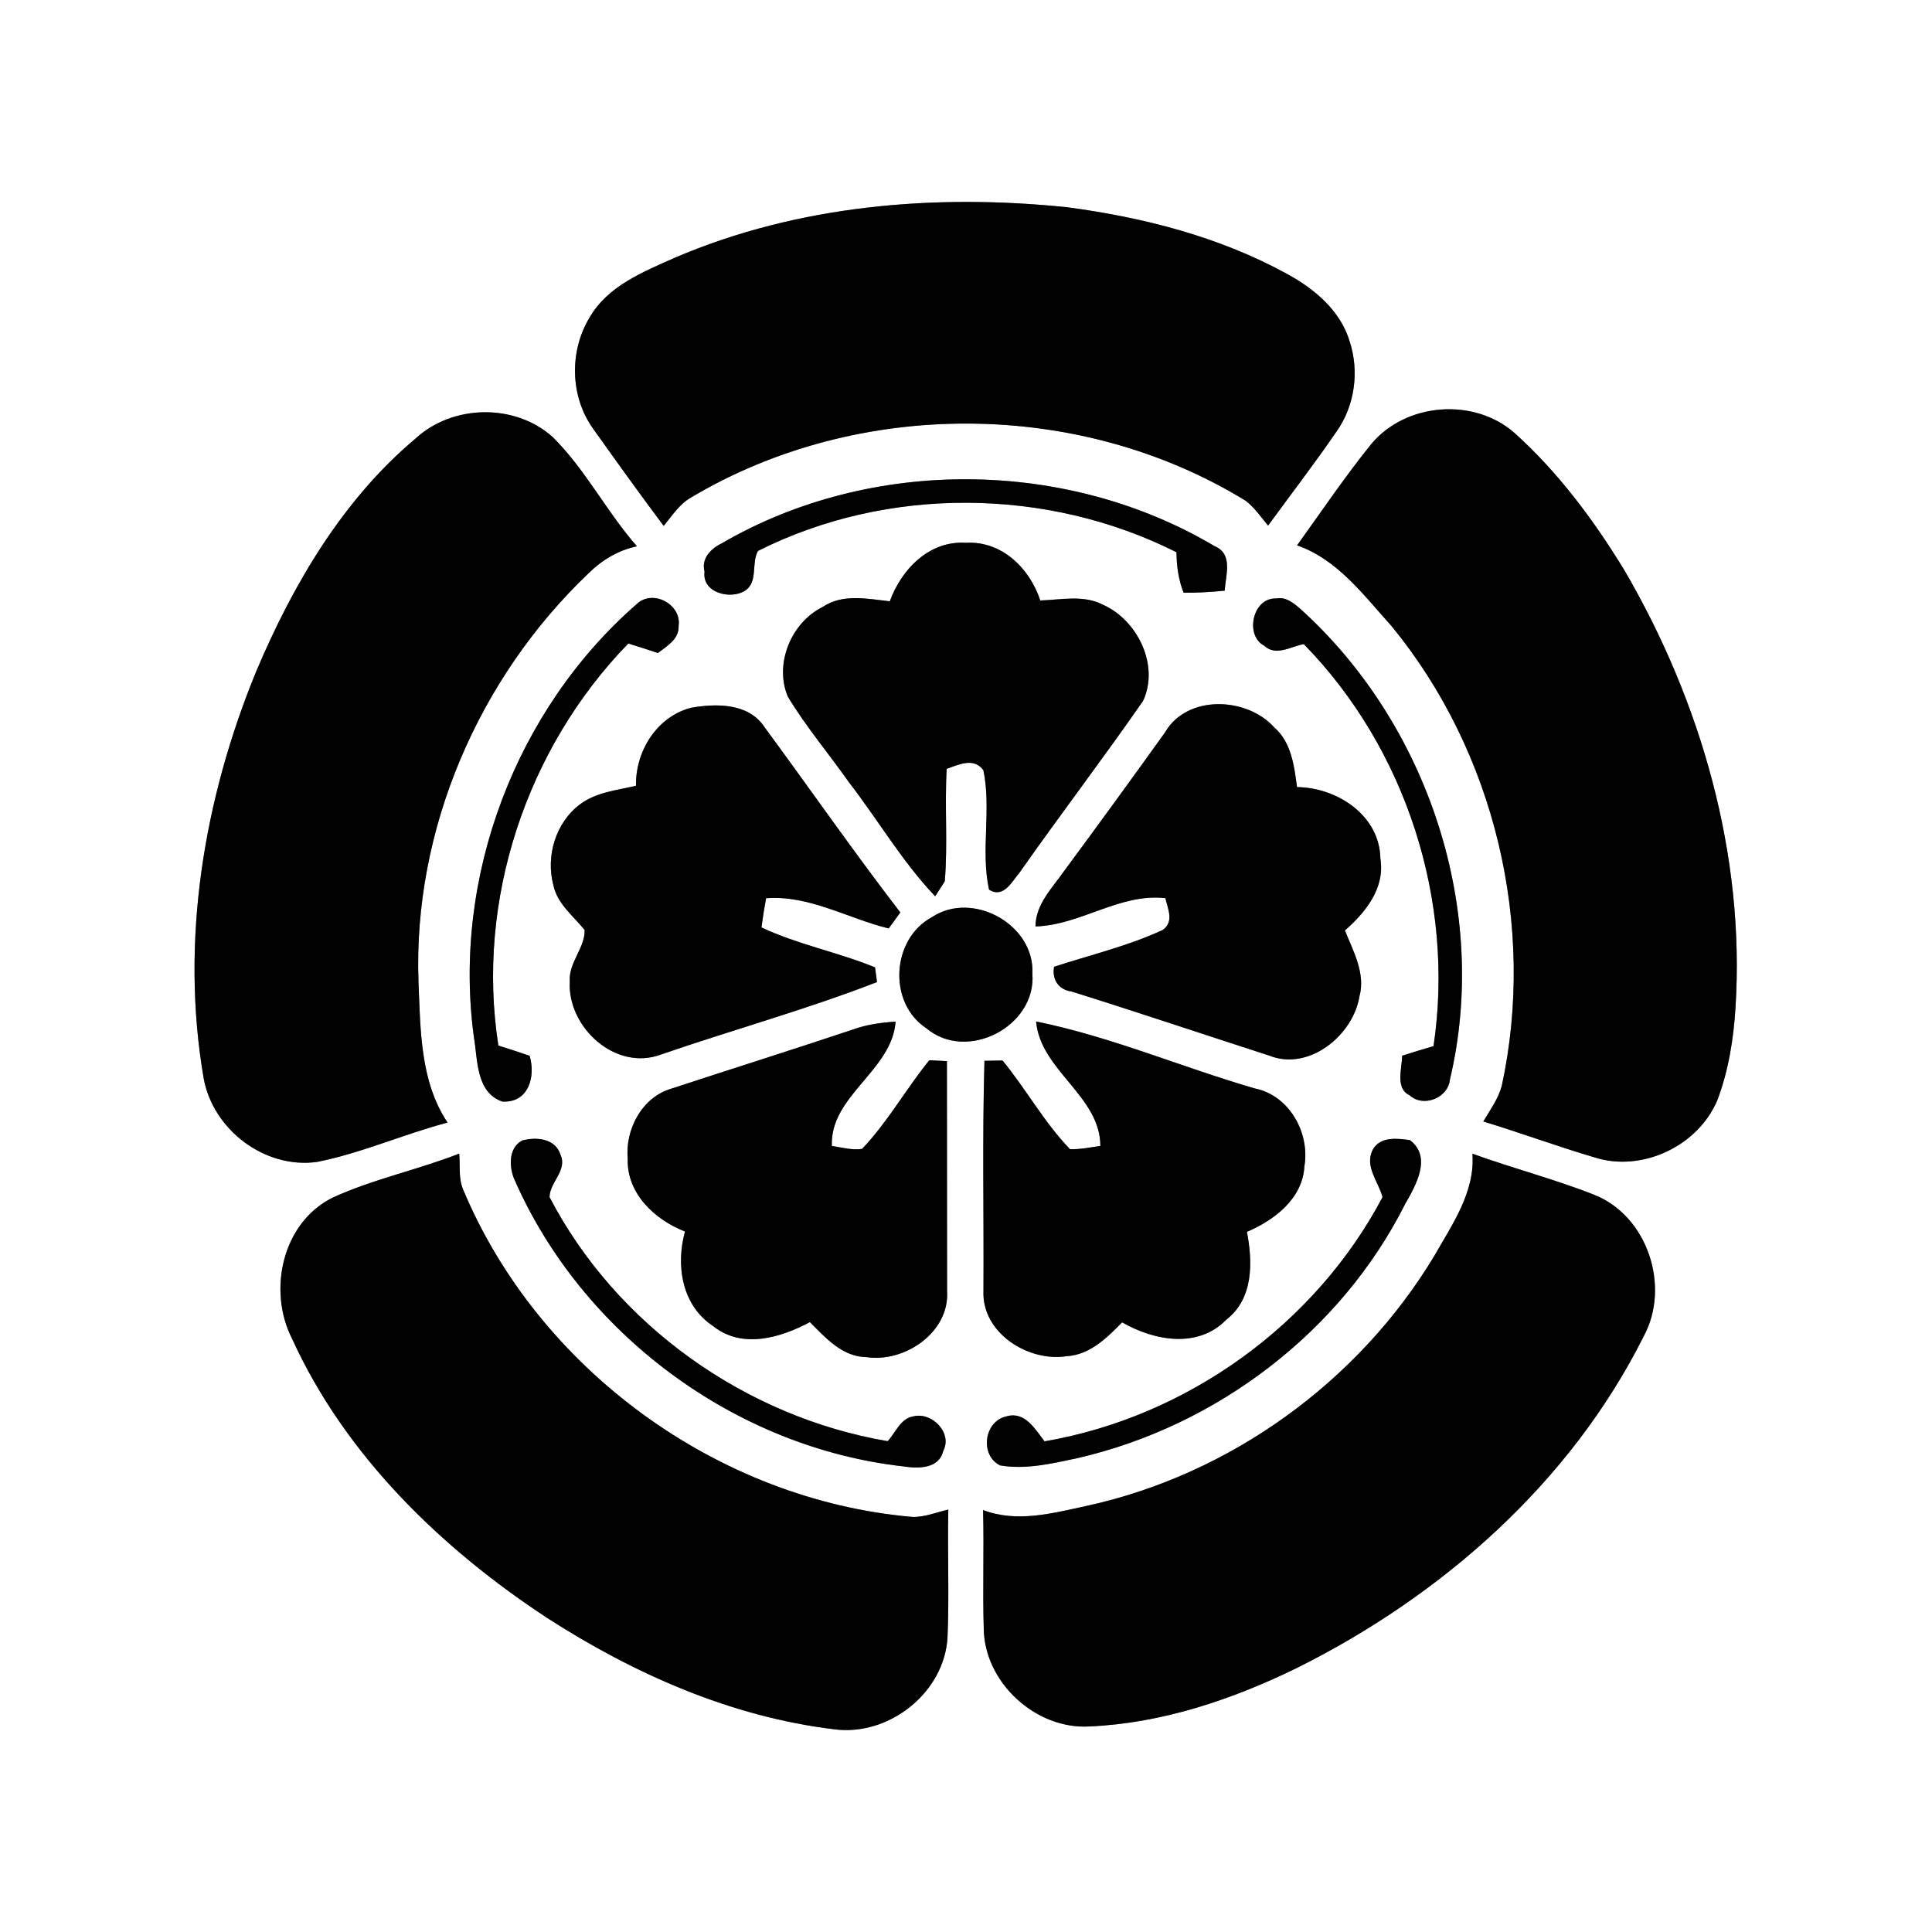 <?xml version="1.0" encoding="UTF-8" ?>
<!DOCTYPE svg PUBLIC "-//W3C//DTD SVG 1.1//EN" "http://www.w3.org/Graphics/SVG/1.1/DTD/svg11.dtd">
<svg width="250pt" height="250pt" viewBox="0 0 250 250" version="1.1" xmlns="http://www.w3.org/2000/svg">
<rect x="0" y="0" width="250" height="250" fill="#808080" stroke="none"/>
<g id="#ffffffff">
<path fill="#ffffff" opacity="1.00" d=" M 0.00 0.00 L 250.00 0.00 L 250.00 250.00 L 0.00 250.00 L 0.00 0.00 M 87.40 33.32 C 83.27 35.16 78.64 36.98 76.28 41.11 C 73.66 45.45 73.77 51.26 76.71 55.42 C 79.73 59.65 82.76 63.89 85.88 68.05 C 86.96 66.75 87.90 65.24 89.41 64.38 C 111.06 51.49 139.73 51.61 161.21 64.81 C 162.35 65.70 163.17 66.91 164.09 68.01 C 167.05 63.95 170.12 59.97 172.96 55.82 C 175.31 52.49 175.91 48.06 174.65 44.20 C 173.47 40.20 170.07 37.36 166.53 35.44 C 157.78 30.64 147.95 28.13 138.10 26.82 C 121.02 25.05 103.31 26.52 87.40 33.32 M 53.77 56.75 C 44.31 64.69 37.90 75.66 33.14 86.91 C 26.36 103.44 23.31 121.79 26.35 139.50 C 27.54 146.18 34.27 151.30 41.04 150.35 C 46.81 149.20 52.22 146.76 57.91 145.26 C 54.35 139.93 54.41 133.22 54.15 127.05 C 53.44 107.34 61.93 87.72 76.16 74.18 C 77.89 72.47 80.02 71.19 82.42 70.69 C 78.47 66.20 75.75 60.72 71.48 56.52 C 66.59 52.17 58.56 52.33 53.77 56.75 M 177.45 57.45 C 174.04 61.67 171.01 66.17 167.84 70.57 C 173.07 72.38 176.45 77.02 180.02 80.96 C 193.48 97.32 198.81 119.89 194.32 140.56 C 193.85 142.23 192.81 143.65 191.94 145.12 C 196.76 146.58 201.49 148.34 206.32 149.76 C 212.49 151.75 219.79 148.26 222.25 142.30 C 223.67 138.50 224.32 134.45 224.57 130.41 C 225.83 110.65 220.11 90.78 210.19 73.78 C 206.24 67.31 201.64 61.12 195.98 56.03 C 190.75 51.41 181.92 52.09 177.45 57.45 M 93.39 70.31 C 91.98 70.99 90.72 72.27 91.17 73.98 C 90.81 76.72 94.51 77.60 96.35 76.47 C 98.16 75.35 97.17 72.91 98.08 71.29 C 114.81 62.86 135.53 63.04 152.24 71.46 C 152.25 73.25 152.50 75.03 153.16 76.70 C 154.93 76.71 156.70 76.61 158.47 76.43 C 158.60 74.46 159.60 71.68 157.18 70.68 C 138.02 59.30 112.67 59.09 93.39 70.31 M 115.14 77.81 C 112.26 77.49 109.03 76.79 106.46 78.54 C 102.37 80.55 100.16 85.92 101.95 90.15 C 104.28 94.02 107.22 97.49 109.82 101.18 C 113.60 106.07 116.74 111.49 121.01 115.98 C 121.32 115.49 121.94 114.53 122.25 114.05 C 122.66 109.21 122.22 104.34 122.50 99.49 C 124.05 98.94 126.01 97.97 127.25 99.66 C 128.31 104.73 126.88 110.07 127.98 115.11 C 129.86 116.32 130.96 114.04 131.96 112.87 C 137.19 105.42 142.72 98.18 147.91 90.70 C 150.05 86.12 147.22 80.27 142.74 78.26 C 140.22 76.94 137.31 77.62 134.61 77.70 C 133.25 73.54 129.63 69.97 125.00 70.24 C 120.26 69.92 116.65 73.65 115.14 77.81 M 163.57 83.54 C 165.10 84.98 167.01 83.65 168.71 83.35 C 181.96 96.89 188.29 116.64 185.50 135.37 C 184.14 135.76 182.78 136.18 181.44 136.61 C 181.43 138.26 180.50 140.83 182.41 141.73 C 184.17 143.36 187.38 142.07 187.61 139.73 C 192.80 117.90 184.84 93.72 168.22 78.75 C 167.36 78.02 166.37 77.19 165.15 77.45 C 162.09 77.29 161.05 82.22 163.57 83.54 M 61.31 134.11 C 61.83 137.07 61.55 141.33 64.99 142.54 C 68.40 142.75 69.34 139.30 68.53 136.62 C 67.19 136.16 65.84 135.71 64.49 135.30 C 61.56 116.55 68.10 96.84 81.30 83.27 C 82.58 83.65 83.86 84.08 85.13 84.50 C 86.29 83.60 87.89 82.72 87.81 81.01 C 88.23 78.21 84.47 76.18 82.39 78.17 C 66.73 91.83 58.54 113.51 61.31 134.11 M 89.40 91.59 C 84.98 92.75 82.21 97.23 82.30 101.68 C 79.84 102.26 77.17 102.50 75.08 104.06 C 71.90 106.42 70.60 110.79 71.61 114.56 C 72.12 116.97 74.19 118.52 75.65 120.34 C 75.73 122.63 73.55 124.59 73.73 126.99 C 73.39 132.91 79.65 138.67 85.54 136.45 C 94.82 133.25 104.34 130.63 113.48 127.08 C 113.42 126.61 113.30 125.66 113.23 125.18 C 108.42 123.21 103.25 122.23 98.53 120.01 C 98.70 118.74 98.90 117.48 99.13 116.23 C 104.71 115.80 109.71 118.85 115.00 120.14 C 115.37 119.63 116.13 118.59 116.50 118.07 C 110.45 110.21 104.79 102.05 98.91 94.07 C 96.86 90.96 92.66 91.01 89.40 91.59 M 150.77 94.75 C 146.45 100.78 142.08 106.78 137.67 112.75 C 136.13 114.95 134.02 117.01 133.99 119.88 C 139.83 119.72 144.87 115.55 150.80 116.22 C 151.12 117.63 151.95 119.26 150.47 120.33 C 145.98 122.42 141.10 123.56 136.40 125.10 C 136.10 126.73 136.97 128.07 138.65 128.30 C 147.20 130.97 155.70 133.84 164.23 136.59 C 169.35 138.65 175.08 133.99 175.91 128.94 C 176.72 125.94 175.11 123.10 174.03 120.40 C 176.70 118.06 179.24 114.93 178.62 111.11 C 178.53 105.51 173.03 101.91 167.83 101.85 C 167.47 99.10 167.10 96.05 164.88 94.12 C 161.33 90.17 153.61 89.86 150.77 94.75 M 120.59 118.68 C 115.34 121.50 114.86 129.79 119.89 133.07 C 125.12 137.47 134.12 132.82 133.59 125.99 C 133.91 119.63 125.84 115.19 120.59 118.68 M 110.28 133.25 C 102.49 135.85 94.65 138.32 86.85 140.88 C 83.05 142.00 80.87 146.18 81.23 149.98 C 81.09 154.45 84.76 157.85 88.64 159.36 C 87.42 163.76 88.24 168.95 92.30 171.61 C 96.05 174.59 101.00 173.11 104.80 171.08 C 106.83 173.11 108.99 175.57 112.11 175.61 C 117.08 176.36 122.92 172.38 122.55 167.03 C 122.55 157.12 122.53 147.22 122.53 137.31 C 121.96 137.28 120.82 137.22 120.25 137.20 C 117.22 140.93 114.87 145.19 111.55 148.67 C 110.23 148.86 108.93 148.48 107.64 148.29 C 107.37 141.79 115.42 138.56 115.89 132.20 C 113.98 132.32 112.08 132.59 110.28 133.25 M 134.07 132.18 C 134.64 138.53 142.36 141.80 142.39 148.28 C 141.08 148.47 139.77 148.75 138.45 148.70 C 135.11 145.23 132.78 140.95 129.73 137.23 C 129.14 137.24 127.97 137.26 127.39 137.27 C 127.10 147.19 127.32 157.12 127.26 167.04 C 127.03 172.48 133.05 176.27 138.04 175.49 C 141.03 175.31 143.23 173.12 145.20 171.11 C 149.35 173.49 155.01 174.55 158.70 170.75 C 162.20 168.03 162.11 163.34 161.35 159.40 C 164.91 157.88 168.56 155.11 168.79 150.91 C 169.52 146.57 166.82 141.73 162.35 140.84 C 152.89 138.09 143.73 134.14 134.07 132.18 M 67.57 147.58 C 65.85 148.50 65.87 150.79 66.47 152.40 C 75.20 172.56 95.15 187.35 116.99 189.76 C 118.85 190.06 121.52 190.04 122.05 187.76 C 123.29 185.41 120.58 182.67 118.18 183.28 C 116.52 183.55 115.89 185.39 114.86 186.49 C 96.49 183.36 79.73 171.48 71.11 154.91 C 71.13 152.97 73.45 151.44 72.53 149.44 C 71.87 147.30 69.42 147.09 67.57 147.58 M 177.66 148.73 C 176.50 150.90 178.37 152.87 178.90 154.91 C 170.19 171.41 153.55 183.36 135.16 186.51 C 133.97 184.97 132.65 182.62 130.31 183.26 C 127.31 183.85 126.76 188.30 129.40 189.62 C 132.76 190.20 136.18 189.37 139.47 188.67 C 157.46 184.52 173.53 172.32 181.84 155.77 C 183.22 153.36 185.32 149.71 182.44 147.53 C 180.79 147.31 178.65 147.03 177.66 148.73 M 43.07 154.96 C 36.54 158.18 34.61 166.95 37.78 173.20 C 44.67 188.32 57.04 200.31 70.77 209.34 C 82.00 216.58 94.60 222.16 107.96 223.77 C 115.04 224.71 122.24 219.00 122.61 211.82 C 122.84 206.33 122.59 200.83 122.71 195.34 C 121.16 195.69 119.65 196.34 118.05 196.29 C 92.88 194.10 69.66 177.20 59.91 153.89 C 59.31 152.43 59.56 150.81 59.42 149.28 C 54.05 151.38 48.33 152.56 43.07 154.96 M 190.53 149.29 C 190.91 154.22 187.91 158.44 185.59 162.53 C 175.79 178.80 159.18 190.81 140.62 194.86 C 136.23 195.81 131.59 197.08 127.21 195.40 C 127.35 200.55 127.14 205.69 127.30 210.83 C 127.44 217.77 134.07 223.82 140.98 223.40 C 150.34 222.99 159.40 219.94 167.76 215.86 C 186.57 206.51 203.22 191.85 212.70 172.90 C 216.18 166.47 213.20 157.36 206.32 154.62 C 201.15 152.57 195.75 151.19 190.53 149.29 Z" />
</g>
<g id="#010101ff">
<path fill="#010101" opacity="1.00" d=" M 87.40 33.32 C 103.31 26.52 121.02 25.05 138.10 26.82 C 147.95 28.13 157.78 30.64 166.53 35.44 C 170.07 37.36 173.47 40.20 174.65 44.20 C 175.91 48.06 175.31 52.49 172.96 55.82 C 170.12 59.97 167.05 63.95 164.09 68.01 C 163.17 66.91 162.35 65.70 161.21 64.81 C 139.73 51.61 111.06 51.49 89.41 64.38 C 87.90 65.24 86.96 66.75 85.88 68.05 C 82.76 63.89 79.73 59.65 76.71 55.42 C 73.77 51.26 73.66 45.45 76.28 41.11 C 78.64 36.98 83.27 35.16 87.40 33.32 Z" />
<path fill="#010101" opacity="1.00" d=" M 53.77 56.75 C 58.56 52.33 66.59 52.17 71.48 56.52 C 75.75 60.72 78.47 66.20 82.42 70.69 C 80.02 71.19 77.89 72.47 76.16 74.18 C 61.93 87.72 53.44 107.34 54.15 127.05 C 54.41 133.22 54.35 139.93 57.91 145.26 C 52.22 146.76 46.81 149.20 41.04 150.35 C 34.27 151.30 27.54 146.18 26.35 139.50 C 23.31 121.79 26.36 103.44 33.14 86.91 C 37.90 75.66 44.31 64.69 53.77 56.75 Z" />
<path fill="#010101" opacity="1.00" d=" M 177.45 57.45 C 181.92 52.09 190.75 51.41 195.98 56.03 C 201.64 61.12 206.24 67.31 210.19 73.78 C 220.11 90.78 225.83 110.65 224.57 130.41 C 224.32 134.45 223.67 138.50 222.25 142.30 C 219.79 148.26 212.49 151.75 206.32 149.76 C 201.49 148.34 196.76 146.58 191.94 145.12 C 192.81 143.65 193.85 142.23 194.32 140.56 C 198.81 119.89 193.48 97.32 180.02 80.96 C 176.45 77.02 173.07 72.38 167.84 70.57 C 171.01 66.17 174.04 61.67 177.45 57.45 Z" />
<path fill="#010101" opacity="1.00" d=" M 93.39 70.31 C 112.67 59.09 138.02 59.30 157.18 70.68 C 159.60 71.68 158.60 74.46 158.47 76.43 C 156.70 76.61 154.93 76.71 153.16 76.70 C 152.50 75.03 152.25 73.25 152.24 71.46 C 135.53 63.04 114.81 62.86 98.08 71.29 C 97.17 72.91 98.16 75.35 96.35 76.47 C 94.51 77.60 90.81 76.72 91.17 73.98 C 90.72 72.27 91.98 70.99 93.39 70.31 Z" />
<path fill="#010101" opacity="1.00" d=" M 115.14 77.81 C 116.65 73.65 120.26 69.92 125.00 70.24 C 129.63 69.97 133.25 73.54 134.61 77.70 C 137.31 77.62 140.22 76.94 142.74 78.26 C 147.22 80.27 150.05 86.12 147.91 90.70 C 142.72 98.18 137.19 105.42 131.96 112.87 C 130.96 114.04 129.86 116.32 127.98 115.11 C 126.88 110.07 128.31 104.73 127.25 99.66 C 126.01 97.97 124.05 98.94 122.50 99.49 C 122.22 104.34 122.66 109.21 122.25 114.05 C 121.94 114.53 121.32 115.49 121.01 115.98 C 116.74 111.49 113.60 106.07 109.82 101.18 C 107.22 97.49 104.28 94.02 101.95 90.15 C 100.16 85.92 102.37 80.55 106.46 78.54 C 109.03 76.79 112.26 77.49 115.14 77.81 Z" />
<path fill="#010101" opacity="1.00" d=" M 163.57 83.54 C 161.05 82.22 162.09 77.29 165.15 77.45 C 166.37 77.19 167.36 78.02 168.22 78.75 C 184.84 93.72 192.80 117.90 187.61 139.73 C 187.38 142.07 184.17 143.36 182.41 141.73 C 180.50 140.83 181.43 138.26 181.44 136.61 C 182.78 136.18 184.14 135.76 185.50 135.37 C 188.29 116.64 181.96 96.89 168.71 83.35 C 167.01 83.65 165.10 84.98 163.57 83.54 Z" />
<path fill="#010101" opacity="1.00" d=" M 61.31 134.11 C 58.54 113.51 66.73 91.83 82.39 78.17 C 84.47 76.18 88.23 78.21 87.81 81.01 C 87.89 82.72 86.29 83.60 85.13 84.50 C 83.86 84.08 82.58 83.65 81.30 83.27 C 68.10 96.84 61.56 116.55 64.49 135.30 C 65.84 135.71 67.19 136.16 68.53 136.62 C 69.34 139.30 68.40 142.75 64.99 142.54 C 61.55 141.33 61.83 137.07 61.31 134.11 Z" />
<path fill="#010101" opacity="1.00" d=" M 89.40 91.59 C 92.66 91.01 96.86 90.96 98.91 94.07 C 104.79 102.05 110.45 110.21 116.50 118.07 C 116.13 118.59 115.37 119.63 115.00 120.14 C 109.71 118.85 104.71 115.80 99.13 116.23 C 98.90 117.48 98.70 118.74 98.53 120.01 C 103.25 122.23 108.42 123.21 113.23 125.18 C 113.30 125.66 113.42 126.61 113.48 127.08 C 104.34 130.63 94.82 133.25 85.54 136.45 C 79.65 138.67 73.39 132.91 73.73 126.99 C 73.55 124.59 75.73 122.63 75.65 120.34 C 74.19 118.52 72.12 116.97 71.61 114.56 C 70.60 110.79 71.90 106.42 75.08 104.06 C 77.17 102.50 79.84 102.26 82.30 101.68 C 82.21 97.23 84.98 92.75 89.40 91.59 Z" />
<path fill="#010101" opacity="1.00" d=" M 150.77 94.75 C 153.61 89.86 161.33 90.17 164.88 94.12 C 167.10 96.05 167.47 99.10 167.83 101.85 C 173.03 101.91 178.53 105.51 178.62 111.11 C 179.24 114.93 176.70 118.06 174.03 120.40 C 175.11 123.10 176.72 125.94 175.91 128.94 C 175.08 133.99 169.35 138.65 164.23 136.59 C 155.70 133.84 147.20 130.97 138.65 128.30 C 136.97 128.07 136.10 126.73 136.40 125.10 C 141.10 123.56 145.98 122.42 150.47 120.33 C 151.95 119.26 151.12 117.63 150.80 116.22 C 144.87 115.55 139.83 119.72 133.99 119.88 C 134.02 117.01 136.13 114.95 137.67 112.75 C 142.08 106.78 146.45 100.78 150.77 94.75 Z" />
<path fill="#010101" opacity="1.00" d=" M 120.59 118.68 C 125.84 115.19 133.91 119.63 133.59 125.99 C 134.12 132.82 125.12 137.47 119.89 133.07 C 114.86 129.79 115.34 121.50 120.59 118.68 Z" />
<path fill="#010101" opacity="1.00" d=" M 110.28 133.25 C 112.08 132.59 113.98 132.32 115.89 132.20 C 115.42 138.56 107.37 141.79 107.64 148.29 C 108.93 148.48 110.23 148.86 111.55 148.67 C 114.87 145.19 117.22 140.93 120.25 137.20 C 120.82 137.22 121.96 137.28 122.53 137.31 C 122.53 147.22 122.55 157.12 122.55 167.03 C 122.92 172.38 117.08 176.36 112.11 175.61 C 108.99 175.57 106.83 173.11 104.80 171.08 C 101.00 173.11 96.05 174.59 92.30 171.61 C 88.24 168.95 87.42 163.76 88.64 159.36 C 84.76 157.85 81.09 154.45 81.23 149.98 C 80.87 146.18 83.05 142.00 86.85 140.88 C 94.65 138.32 102.49 135.85 110.28 133.25 Z" />
<path fill="#010101" opacity="1.00" d=" M 134.07 132.18 C 143.73 134.14 152.89 138.09 162.35 140.84 C 166.82 141.73 169.52 146.57 168.79 150.91 C 168.56 155.11 164.91 157.88 161.35 159.40 C 162.11 163.34 162.20 168.03 158.70 170.75 C 155.01 174.55 149.35 173.49 145.20 171.11 C 143.23 173.12 141.03 175.31 138.04 175.49 C 133.05 176.27 127.03 172.48 127.26 167.04 C 127.32 157.12 127.10 147.19 127.39 137.27 C 127.97 137.26 129.14 137.24 129.73 137.23 C 132.78 140.95 135.11 145.23 138.45 148.70 C 139.77 148.75 141.08 148.47 142.39 148.28 C 142.36 141.80 134.64 138.53 134.07 132.18 Z" />
<path fill="#010101" opacity="1.00" d=" M 67.57 147.58 C 69.42 147.09 71.87 147.30 72.53 149.44 C 73.45 151.44 71.13 152.97 71.11 154.91 C 79.73 171.48 96.49 183.36 114.86 186.49 C 115.89 185.39 116.52 183.55 118.18 183.28 C 120.58 182.67 123.29 185.41 122.05 187.76 C 121.52 190.04 118.85 190.06 116.99 189.76 C 95.15 187.35 75.20 172.56 66.47 152.40 C 65.87 150.79 65.85 148.50 67.57 147.58 Z" />
<path fill="#010101" opacity="1.00" d=" M 177.66 148.73 C 178.65 147.03 180.79 147.31 182.44 147.53 C 185.32 149.71 183.22 153.36 181.84 155.77 C 173.53 172.32 157.46 184.52 139.47 188.67 C 136.18 189.37 132.76 190.20 129.40 189.62 C 126.76 188.30 127.31 183.85 130.31 183.26 C 132.65 182.62 133.97 184.97 135.16 186.51 C 153.55 183.36 170.19 171.41 178.90 154.91 C 178.37 152.87 176.50 150.90 177.66 148.73 Z" />
<path fill="#010101" opacity="1.00" d=" M 43.07 154.96 C 48.33 152.56 54.05 151.38 59.42 149.28 C 59.56 150.81 59.31 152.43 59.91 153.89 C 69.66 177.20 92.88 194.10 118.05 196.29 C 119.65 196.34 121.16 195.69 122.71 195.34 C 122.59 200.83 122.84 206.33 122.61 211.82 C 122.24 219.00 115.04 224.71 107.96 223.77 C 94.60 222.16 82.00 216.58 70.77 209.34 C 57.04 200.31 44.67 188.32 37.78 173.20 C 34.61 166.95 36.54 158.18 43.07 154.96 Z" />
<path fill="#010101" opacity="1.00" d=" M 190.53 149.29 C 195.75 151.19 201.15 152.57 206.32 154.62 C 213.20 157.36 216.18 166.47 212.70 172.90 C 203.22 191.85 186.57 206.51 167.76 215.86 C 159.40 219.94 150.34 222.99 140.98 223.40 C 134.07 223.82 127.44 217.77 127.30 210.83 C 127.14 205.69 127.35 200.55 127.21 195.40 C 131.59 197.08 136.23 195.81 140.62 194.86 C 159.18 190.81 175.79 178.80 185.59 162.53 C 187.91 158.44 190.91 154.22 190.53 149.29 Z" />
</g>
</svg>
